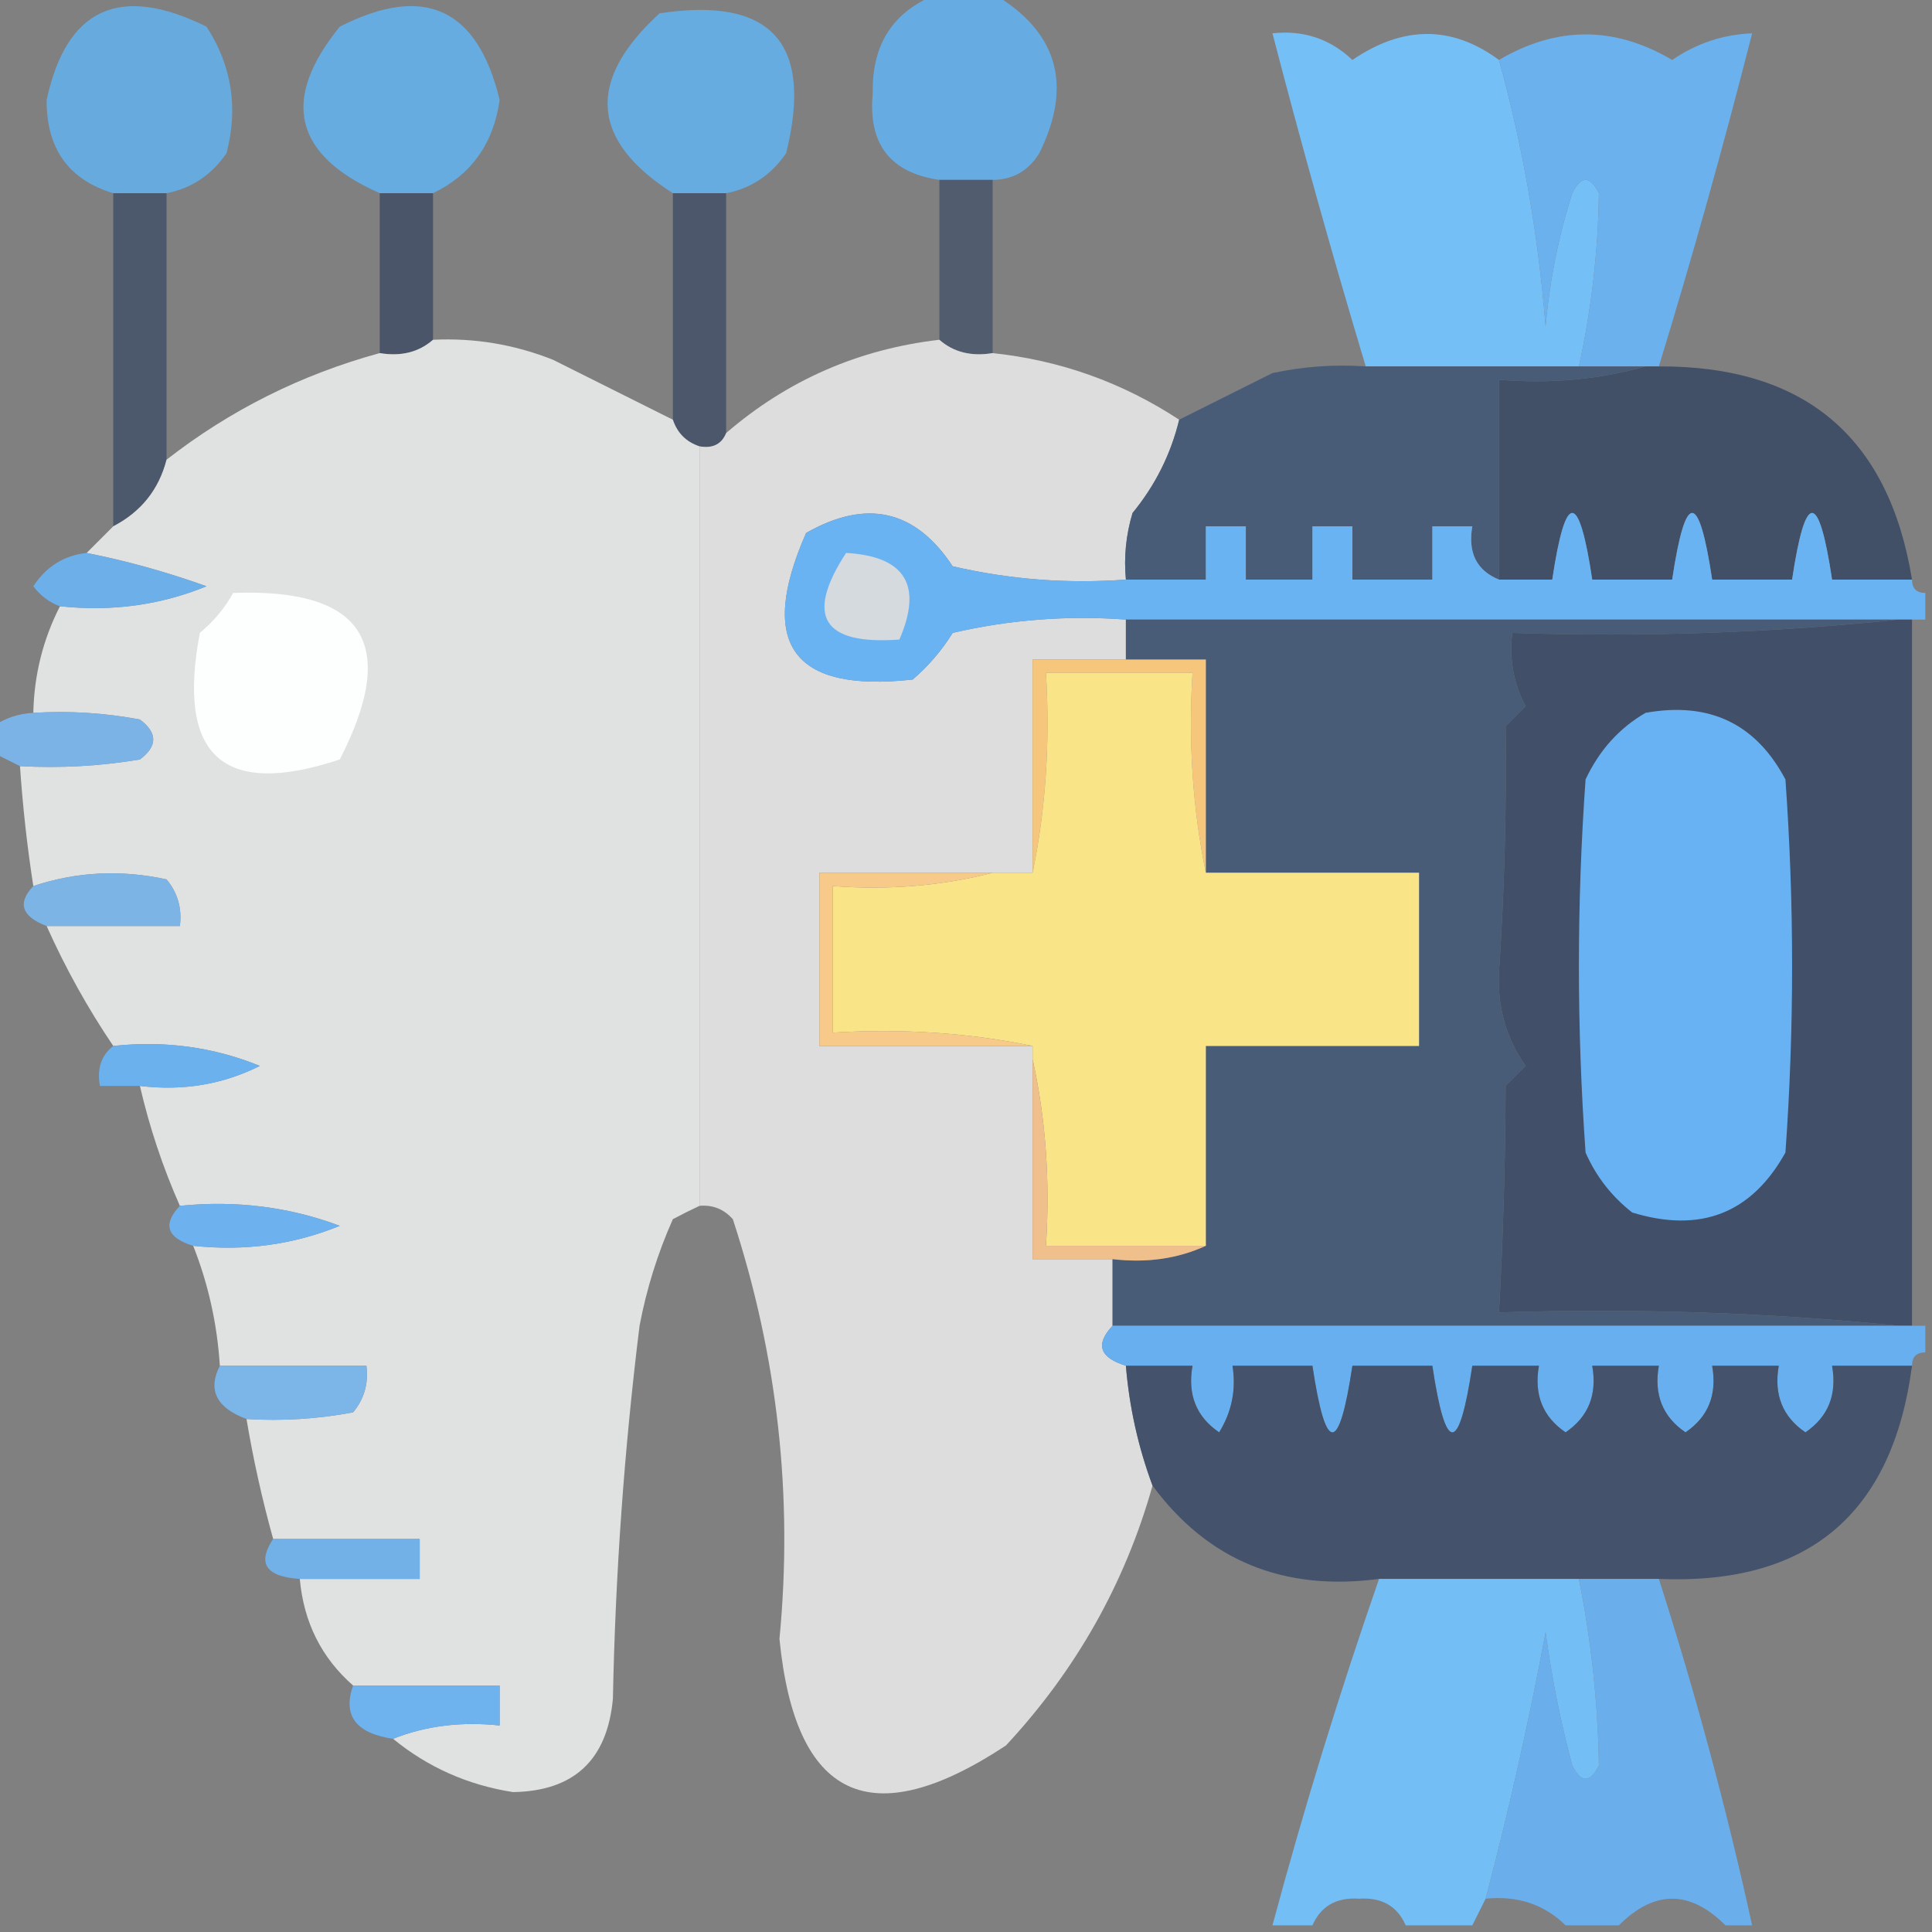 <?xml version="1.0" encoding="UTF-8"?>
<!DOCTYPE svg PUBLIC "-//W3C//DTD SVG 1.1//EN" "http://www.w3.org/Graphics/SVG/1.1/DTD/svg11.dtd">
<svg xmlns="http://www.w3.org/2000/svg" version="1.1" width="145px" height="145px" style="shape-rendering:geometricPrecision; text-rendering:geometricPrecision; image-rendering:optimizeQuality; fill-rule:evenodd; clip-rule:evenodd" xmlns:xlink="http://www.w3.org/1999/xlink">
<rect width="100%" height="100%" fill="#808080" stroke="none"/>
<g><path style="opacity:0.85" fill="#62b4f4" d="M 70.5,-0.5 C 71.833,-0.5 73.167,-0.5 74.5,-0.5C 79.376,2.361 80.542,6.361 78,11.5C 77.184,12.823 76.017,13.489 74.5,13.5C 73.167,13.5 71.833,13.5 70.5,13.5C 66.808,12.966 65.141,10.799 65.5,7C 65.426,3.256 67.092,0.756 70.5,-0.5 Z"/></g>
<g><path style="opacity:0.817" fill="#61b4f3" d="M 12.5,14.5 C 11.167,14.5 9.833,14.5 8.5,14.5C 5.147,13.488 3.48,11.154 3.5,7.5C 4.987,0.614 8.987,-1.219 15.5,2C 17.393,4.917 17.893,8.084 17,11.5C 15.871,13.141 14.371,14.141 12.5,14.5 Z"/></g>
<g><path style="opacity:0.836" fill="#61b4f3" d="M 32.5,14.5 C 31.167,14.5 29.833,14.5 28.5,14.5C 22.049,11.646 21.049,7.479 25.5,2C 31.838,-1.224 35.838,0.609 37.5,7.5C 37.037,10.782 35.37,13.116 32.5,14.5 Z"/></g>
<g><path style="opacity:0.831" fill="#61b4f3" d="M 54.5,14.5 C 53.167,14.5 51.833,14.5 50.5,14.5C 44.319,10.549 43.986,6.049 49.5,1C 57.891,-0.275 61.057,3.225 59,11.5C 57.871,13.141 56.371,14.141 54.5,14.5 Z"/></g>
<g><path style="opacity:0.993" fill="#75bff7" d="M 112.5,4.5 C 114.276,10.902 115.443,17.569 116,24.5C 116.297,21.086 116.964,17.753 118,14.5C 118.667,13.167 119.333,13.167 120,14.5C 119.944,18.849 119.444,23.183 118.5,27.5C 113.167,27.5 107.833,27.5 102.5,27.5C 100.011,19.211 97.678,10.878 95.5,2.5C 97.827,2.247 99.827,2.914 101.5,4.5C 105.311,1.9 108.978,1.9 112.5,4.5 Z"/></g>
<g><path style="opacity:0.931" fill="#69b4f5" d="M 124.5,27.5 C 124.167,27.5 123.833,27.5 123.5,27.5C 121.833,27.5 120.167,27.5 118.5,27.5C 119.444,23.183 119.944,18.849 120,14.5C 119.333,13.167 118.667,13.167 118,14.5C 116.964,17.753 116.297,21.086 116,24.5C 115.443,17.569 114.276,10.902 112.5,4.5C 116.838,1.943 121.172,1.943 125.5,4.5C 127.323,3.253 129.323,2.586 131.5,2.5C 129.37,10.891 127.036,19.225 124.5,27.5 Z"/></g>
<g><path style="opacity:0.81" fill="#414f68" d="M 8.5,14.5 C 9.833,14.5 11.167,14.5 12.5,14.5C 12.5,21.167 12.5,27.833 12.5,34.5C 11.92,36.749 10.587,38.415 8.5,39.5C 8.5,31.167 8.5,22.833 8.5,14.5 Z"/></g>
<g><path style="opacity:0.825" fill="#3f4d66" d="M 28.5,14.5 C 29.833,14.5 31.167,14.5 32.5,14.5C 32.5,18.167 32.5,21.833 32.5,25.5C 31.432,26.434 30.099,26.768 28.5,26.5C 28.5,22.5 28.5,18.5 28.5,14.5 Z"/></g>
<g><path style="opacity:0.813" fill="#404e67" d="M 50.5,14.5 C 51.833,14.5 53.167,14.5 54.5,14.5C 54.5,20.5 54.5,26.5 54.5,32.5C 54.158,33.338 53.492,33.672 52.5,33.5C 51.5,33.167 50.833,32.5 50.5,31.5C 50.5,25.833 50.5,20.167 50.5,14.5 Z"/></g>
<g><path style="opacity:0.74" fill="#42506a" d="M 70.5,13.5 C 71.833,13.5 73.167,13.5 74.5,13.5C 74.5,17.833 74.5,22.167 74.5,26.5C 72.901,26.768 71.568,26.434 70.5,25.5C 70.5,21.5 70.5,17.5 70.5,13.5 Z"/></g>
<g><path style="opacity:0.977" fill="#e2e3e3" d="M 32.5,25.5 C 35.607,25.351 38.607,25.851 41.5,27C 44.553,28.527 47.553,30.027 50.5,31.5C 50.833,32.5 51.5,33.167 52.5,33.5C 52.5,52.5 52.5,71.5 52.5,90.5C 51.85,90.804 51.184,91.137 50.5,91.5C 49.359,94.062 48.526,96.728 48,99.5C 46.85,108.791 46.184,118.124 46,127.5C 45.572,132.096 43.072,134.429 38.5,134.5C 35.11,133.97 32.11,132.637 29.5,130.5C 31.948,129.527 34.615,129.194 37.5,129.5C 37.5,128.5 37.5,127.5 37.5,126.5C 33.833,126.5 30.167,126.5 26.5,126.5C 24.127,124.421 22.794,121.754 22.5,118.5C 25.5,118.5 28.5,118.5 31.5,118.5C 31.5,117.5 31.5,116.5 31.5,115.5C 27.833,115.5 24.167,115.5 20.5,115.5C 19.677,112.539 19.01,109.539 18.5,106.5C 21.187,106.664 23.854,106.497 26.5,106C 27.337,104.989 27.67,103.822 27.5,102.5C 23.833,102.5 20.167,102.5 16.5,102.5C 16.3,99.37 15.634,96.37 14.5,93.5C 18.375,93.915 22.042,93.415 25.5,92C 21.703,90.576 17.703,90.076 13.5,90.5C 12.216,87.598 11.216,84.598 10.5,81.5C 13.722,81.892 16.722,81.392 19.5,80C 16.042,78.585 12.375,78.085 8.5,78.5C 6.58,75.661 4.913,72.661 3.5,69.5C 6.833,69.5 10.167,69.5 13.5,69.5C 13.67,68.178 13.337,67.011 12.5,66C 9.076,65.253 5.743,65.42 2.5,66.5C 2.037,63.518 1.704,60.518 1.5,57.5C 4.518,57.665 7.518,57.498 10.5,57C 11.833,56 11.833,55 10.5,54C 7.854,53.503 5.187,53.336 2.5,53.5C 2.56,50.659 3.226,47.992 4.5,45.5C 8.375,45.916 12.042,45.416 15.5,44C 12.5,42.926 9.5,42.093 6.5,41.5C 7.167,40.833 7.833,40.167 8.5,39.5C 10.587,38.415 11.92,36.749 12.5,34.5C 17.275,30.779 22.609,28.112 28.5,26.5C 30.099,26.768 31.432,26.434 32.5,25.5 Z"/></g>
<g><path style="opacity:0.996" fill="#ddddde" d="M 70.5,25.5 C 71.568,26.434 72.901,26.768 74.5,26.5C 79.575,27.038 84.241,28.705 88.5,31.5C 87.872,34.09 86.705,36.423 85,38.5C 84.507,40.134 84.34,41.801 84.5,43.5C 80.116,43.826 75.783,43.492 71.5,42.5C 68.698,38.251 65.031,37.418 60.5,40C 56.831,48.336 59.498,52.003 68.5,51C 69.687,49.98 70.687,48.814 71.5,47.5C 75.783,46.508 80.116,46.174 84.5,46.5C 84.5,47.5 84.5,48.5 84.5,49.5C 82.167,49.5 79.833,49.5 77.5,49.5C 77.5,54.833 77.5,60.167 77.5,65.5C 76.5,65.5 75.5,65.5 74.5,65.5C 70.167,65.5 65.833,65.5 61.5,65.5C 61.5,69.833 61.5,74.167 61.5,78.5C 66.833,78.5 72.167,78.5 77.5,78.5C 77.5,78.833 77.5,79.167 77.5,79.5C 77.5,84.5 77.5,89.5 77.5,94.5C 79.5,94.5 81.5,94.5 83.5,94.5C 83.5,96.167 83.5,97.833 83.5,99.5C 82.185,100.895 82.519,101.895 84.5,102.5C 84.756,105.598 85.422,108.598 86.5,111.5C 84.432,118.837 80.766,125.337 75.5,131C 65.353,137.701 59.686,135.035 58.5,123C 59.532,112.291 58.366,101.791 55,91.5C 54.329,90.748 53.496,90.414 52.5,90.5C 52.5,71.5 52.5,52.5 52.5,33.5C 53.492,33.672 54.158,33.338 54.5,32.5C 59.092,28.539 64.425,26.206 70.5,25.5 Z"/></g>
<g><path style="opacity:1" fill="#495c77" d="M 102.5,27.5 C 107.833,27.5 113.167,27.5 118.5,27.5C 120.167,27.5 121.833,27.5 123.5,27.5C 120.038,28.482 116.371,28.815 112.5,28.5C 112.5,33.5 112.5,38.5 112.5,43.5C 110.824,42.817 110.157,41.483 110.5,39.5C 109.5,39.5 108.5,39.5 107.5,39.5C 107.5,40.833 107.5,42.167 107.5,43.5C 105.5,43.5 103.5,43.5 101.5,43.5C 101.5,42.167 101.5,40.833 101.5,39.5C 100.5,39.5 99.5,39.5 98.5,39.5C 98.5,40.833 98.5,42.167 98.5,43.5C 96.833,43.5 95.167,43.5 93.5,43.5C 93.5,42.167 93.5,40.833 93.5,39.5C 92.5,39.5 91.5,39.5 90.5,39.5C 90.5,40.833 90.5,42.167 90.5,43.5C 88.5,43.5 86.5,43.5 84.5,43.5C 84.34,41.801 84.507,40.134 85,38.5C 86.705,36.423 87.872,34.09 88.5,31.5C 90.78,30.36 93.114,29.193 95.5,28C 97.81,27.503 100.143,27.337 102.5,27.5 Z"/></g>
<g><path style="opacity:0.965" fill="#3f4e67" d="M 123.5,27.5 C 123.833,27.5 124.167,27.5 124.5,27.5C 135.423,27.453 141.756,32.786 143.5,43.5C 141.5,43.5 139.5,43.5 137.5,43.5C 136.5,36.833 135.5,36.833 134.5,43.5C 132.5,43.5 130.5,43.5 128.5,43.5C 127.5,36.833 126.5,36.833 125.5,43.5C 123.5,43.5 121.5,43.5 119.5,43.5C 118.5,36.833 117.5,36.833 116.5,43.5C 115.167,43.5 113.833,43.5 112.5,43.5C 112.5,38.5 112.5,33.5 112.5,28.5C 116.371,28.815 120.038,28.482 123.5,27.5 Z"/></g>
<g><path style="opacity:0.996" fill="#6ab3f2" d="M 84.5,43.5 C 86.5,43.5 88.5,43.5 90.5,43.5C 90.5,42.167 90.5,40.833 90.5,39.5C 91.5,39.5 92.5,39.5 93.5,39.5C 93.5,40.833 93.5,42.167 93.5,43.5C 95.167,43.5 96.833,43.5 98.5,43.5C 98.5,42.167 98.5,40.833 98.5,39.5C 99.5,39.5 100.5,39.5 101.5,39.5C 101.5,40.833 101.5,42.167 101.5,43.5C 103.5,43.5 105.5,43.5 107.5,43.5C 107.5,42.167 107.5,40.833 107.5,39.5C 108.5,39.5 109.5,39.5 110.5,39.5C 110.157,41.483 110.824,42.817 112.5,43.5C 113.833,43.5 115.167,43.5 116.5,43.5C 117.5,36.833 118.5,36.833 119.5,43.5C 121.5,43.5 123.5,43.5 125.5,43.5C 126.5,36.833 127.5,36.833 128.5,43.5C 130.5,43.5 132.5,43.5 134.5,43.5C 135.5,36.833 136.5,36.833 137.5,43.5C 139.5,43.5 141.5,43.5 143.5,43.5C 143.5,44.167 143.833,44.5 144.5,44.5C 144.5,45.167 144.5,45.833 144.5,46.5C 144.167,46.5 143.833,46.5 143.5,46.5C 143.167,46.5 142.833,46.5 142.5,46.5C 123.167,46.5 103.833,46.5 84.5,46.5C 80.116,46.174 75.783,46.508 71.5,47.5C 70.687,48.814 69.687,49.98 68.5,51C 59.498,52.003 56.831,48.336 60.5,40C 65.031,37.418 68.698,38.251 71.5,42.5C 75.783,43.492 80.116,43.826 84.5,43.5 Z"/></g>
<g><path style="opacity:0.903" fill="#6bb4f4" d="M 6.5,41.5 C 9.5,42.093 12.5,42.926 15.5,44C 12.042,45.416 8.375,45.916 4.5,45.5C 3.711,45.217 3.044,44.717 2.5,44C 3.471,42.519 4.804,41.685 6.5,41.5 Z"/></g>
<g><path style="opacity:1" fill="#d5dadf" d="M 63.5,41.5 C 67.935,41.752 69.268,43.919 67.5,48C 61.738,48.418 60.404,46.251 63.5,41.5 Z"/></g>
<g><path style="opacity:1" fill="#fdfefe" d="M 17.5,44.5 C 27.309,44.138 29.976,48.305 25.5,57C 16.738,59.91 13.238,56.744 15,47.5C 16.045,46.627 16.878,45.627 17.5,44.5 Z"/></g>
<g><path style="opacity:1" fill="#495c77" d="M 84.5,46.5 C 103.833,46.5 123.167,46.5 142.5,46.5C 133.014,47.494 123.348,47.827 113.5,47.5C 113.261,49.467 113.594,51.3 114.5,53C 114,53.5 113.5,54 113,54.5C 113.075,60.706 112.908,66.873 112.5,73C 112.376,75.59 113.042,77.923 114.5,80C 114,80.5 113.5,81 113,81.5C 112.979,87.225 112.813,92.892 112.5,98.5C 122.681,98.173 132.681,98.506 142.5,99.5C 122.833,99.5 103.167,99.5 83.5,99.5C 83.5,97.833 83.5,96.167 83.5,94.5C 86.059,94.802 88.393,94.468 90.5,93.5C 90.5,88.5 90.5,83.5 90.5,78.5C 95.833,78.5 101.167,78.5 106.5,78.5C 106.5,74.167 106.5,69.833 106.5,65.5C 101.167,65.5 95.833,65.5 90.5,65.5C 90.5,60.167 90.5,54.833 90.5,49.5C 88.5,49.5 86.5,49.5 84.5,49.5C 84.5,48.5 84.5,47.5 84.5,46.5 Z"/></g>
<g><path style="opacity:0.972" fill="#3f4e67" d="M 142.5,46.5 C 142.833,46.5 143.167,46.5 143.5,46.5C 143.5,64.167 143.5,81.833 143.5,99.5C 143.167,99.5 142.833,99.5 142.5,99.5C 132.681,98.506 122.681,98.173 112.5,98.5C 112.813,92.892 112.979,87.225 113,81.5C 113.5,81 114,80.5 114.5,80C 113.042,77.923 112.376,75.59 112.5,73C 112.908,66.873 113.075,60.706 113,54.5C 113.5,54 114,53.5 114.5,53C 113.594,51.3 113.261,49.467 113.5,47.5C 123.348,47.827 133.014,47.494 142.5,46.5 Z"/></g>
<g><path style="opacity:1" fill="#f5c67c" d="M 84.5,49.5 C 86.5,49.5 88.5,49.5 90.5,49.5C 90.5,54.833 90.5,60.167 90.5,65.5C 89.513,60.695 89.18,55.695 89.5,50.5C 85.833,50.5 82.167,50.5 78.5,50.5C 78.82,55.695 78.487,60.695 77.5,65.5C 77.5,60.167 77.5,54.833 77.5,49.5C 79.833,49.5 82.167,49.5 84.5,49.5 Z"/></g>
<g><path style="opacity:0.893" fill="#7ab9f2" d="M 2.5,53.5 C 5.187,53.336 7.854,53.503 10.5,54C 11.833,55 11.833,56 10.5,57C 7.518,57.498 4.518,57.665 1.5,57.5C 0.833,57.167 0.167,56.833 -0.5,56.5C -0.5,55.833 -0.5,55.167 -0.5,54.5C 0.391,53.89 1.391,53.557 2.5,53.5 Z"/></g>
<g><path style="opacity:1" fill="#68b2f3" d="M 123.5,53.5 C 128.28,52.641 131.78,54.307 134,58.5C 134.667,67.833 134.667,77.167 134,86.5C 131.459,91.069 127.625,92.569 122.5,91C 120.951,89.786 119.785,88.286 119,86.5C 118.333,77.167 118.333,67.833 119,58.5C 120.025,56.313 121.525,54.646 123.5,53.5 Z"/></g>
<g><path style="opacity:1" fill="#f9e588" d="M 90.5,65.5 C 95.833,65.5 101.167,65.5 106.5,65.5C 106.5,69.833 106.5,74.167 106.5,78.5C 101.167,78.5 95.833,78.5 90.5,78.5C 90.5,83.5 90.5,88.5 90.5,93.5C 86.5,93.5 82.5,93.5 78.5,93.5C 78.82,88.637 78.486,83.97 77.5,79.5C 77.5,79.167 77.5,78.833 77.5,78.5C 72.695,77.513 67.695,77.18 62.5,77.5C 62.5,73.833 62.5,70.167 62.5,66.5C 66.702,66.817 70.702,66.483 74.5,65.5C 75.5,65.5 76.5,65.5 77.5,65.5C 78.487,60.695 78.82,55.695 78.5,50.5C 82.167,50.5 85.833,50.5 89.5,50.5C 89.18,55.695 89.513,60.695 90.5,65.5 Z"/></g>
<g><path style="opacity:0.886" fill="#7bbaf2" d="M 3.5,69.5 C 1.618,68.779 1.285,67.779 2.5,66.5C 5.743,65.42 9.076,65.253 12.5,66C 13.337,67.011 13.67,68.178 13.5,69.5C 10.167,69.5 6.833,69.5 3.5,69.5 Z"/></g>
<g><path style="opacity:1" fill="#f7ca89" d="M 74.5,65.5 C 70.702,66.483 66.702,66.817 62.5,66.5C 62.5,70.167 62.5,73.833 62.5,77.5C 67.695,77.18 72.695,77.513 77.5,78.5C 72.167,78.5 66.833,78.5 61.5,78.5C 61.5,74.167 61.5,69.833 61.5,65.5C 65.833,65.5 70.167,65.5 74.5,65.5 Z"/></g>
<g><path style="opacity:0.94" fill="#69b4f4" d="M 8.5,78.5 C 12.375,78.085 16.042,78.585 19.5,80C 16.722,81.392 13.722,81.892 10.5,81.5C 9.5,81.5 8.5,81.5 7.5,81.5C 7.263,80.209 7.596,79.209 8.5,78.5 Z"/></g>
<g><path style="opacity:1" fill="#efc08c" d="M 77.5,79.5 C 78.486,83.97 78.82,88.637 78.5,93.5C 82.5,93.5 86.5,93.5 90.5,93.5C 88.393,94.468 86.059,94.802 83.5,94.5C 81.5,94.5 79.5,94.5 77.5,94.5C 77.5,89.5 77.5,84.5 77.5,79.5 Z"/></g>
<g><path style="opacity:0.952" fill="#6cb5f4" d="M 13.5,90.5 C 17.703,90.076 21.703,90.576 25.5,92C 22.042,93.415 18.375,93.915 14.5,93.5C 12.519,92.895 12.185,91.895 13.5,90.5 Z"/></g>
<g><path style="opacity:0.994" fill="#67afef" d="M 83.5,99.5 C 103.167,99.5 122.833,99.5 142.5,99.5C 142.833,99.5 143.167,99.5 143.5,99.5C 143.833,99.5 144.167,99.5 144.5,99.5C 144.5,100.167 144.5,100.833 144.5,101.5C 143.833,101.5 143.5,101.833 143.5,102.5C 141.5,102.5 139.5,102.5 137.5,102.5C 137.884,104.665 137.217,106.332 135.5,107.5C 133.783,106.332 133.116,104.665 133.5,102.5C 131.833,102.5 130.167,102.5 128.5,102.5C 128.884,104.665 128.217,106.332 126.5,107.5C 124.783,106.332 124.116,104.665 124.5,102.5C 122.833,102.5 121.167,102.5 119.5,102.5C 119.884,104.665 119.217,106.332 117.5,107.5C 115.783,106.332 115.116,104.665 115.5,102.5C 113.833,102.5 112.167,102.5 110.5,102.5C 109.5,109.167 108.5,109.167 107.5,102.5C 105.5,102.5 103.5,102.5 101.5,102.5C 100.5,109.167 99.5,109.167 98.5,102.5C 96.5,102.5 94.5,102.5 92.5,102.5C 92.785,104.288 92.452,105.955 91.5,107.5C 89.783,106.332 89.116,104.665 89.5,102.5C 87.833,102.5 86.167,102.5 84.5,102.5C 82.519,101.895 82.185,100.895 83.5,99.5 Z"/></g>
<g><path style="opacity:0.908" fill="#7bbaf2" d="M 16.5,102.5 C 20.167,102.5 23.833,102.5 27.5,102.5C 27.67,103.822 27.337,104.989 26.5,106C 23.854,106.497 21.187,106.664 18.5,106.5C 16.238,105.655 15.571,104.322 16.5,102.5 Z"/></g>
<g><path style="opacity:0.963" fill="#42516a" d="M 84.5,102.5 C 86.167,102.5 87.833,102.5 89.5,102.5C 89.116,104.665 89.783,106.332 91.5,107.5C 92.452,105.955 92.785,104.288 92.5,102.5C 94.5,102.5 96.5,102.5 98.5,102.5C 99.5,109.167 100.5,109.167 101.5,102.5C 103.5,102.5 105.5,102.5 107.5,102.5C 108.5,109.167 109.5,109.167 110.5,102.5C 112.167,102.5 113.833,102.5 115.5,102.5C 115.116,104.665 115.783,106.332 117.5,107.5C 119.217,106.332 119.884,104.665 119.5,102.5C 121.167,102.5 122.833,102.5 124.5,102.5C 124.116,104.665 124.783,106.332 126.5,107.5C 128.217,106.332 128.884,104.665 128.5,102.5C 130.167,102.5 131.833,102.5 133.5,102.5C 133.116,104.665 133.783,106.332 135.5,107.5C 137.217,106.332 137.884,104.665 137.5,102.5C 139.5,102.5 141.5,102.5 143.5,102.5C 142.032,113.636 135.699,118.969 124.5,118.5C 122.5,118.5 120.5,118.5 118.5,118.5C 113.5,118.5 108.5,118.5 103.5,118.5C 96.318,119.449 90.651,117.116 86.5,111.5C 85.422,108.598 84.756,105.598 84.5,102.5 Z"/></g>
<g><path style="opacity:0.898" fill="#71b6f4" d="M 20.5,115.5 C 24.167,115.5 27.833,115.5 31.5,115.5C 31.5,116.5 31.5,117.5 31.5,118.5C 28.5,118.5 25.5,118.5 22.5,118.5C 19.949,118.332 19.282,117.332 20.5,115.5 Z"/></g>
<g><path style="opacity:0.994" fill="#74bef6" d="M 103.5,118.5 C 108.5,118.5 113.5,118.5 118.5,118.5C 119.428,123.154 119.928,127.821 120,132.5C 119.333,133.833 118.667,133.833 118,132.5C 117.118,129.211 116.452,125.877 116,122.5C 114.738,129.244 113.238,135.911 111.5,142.5C 111.167,143.167 110.833,143.833 110.5,144.5C 108.833,144.5 107.167,144.5 105.5,144.5C 104.866,143.053 103.699,142.387 102,142.5C 100.301,142.387 99.134,143.053 98.5,144.5C 97.5,144.5 96.5,144.5 95.5,144.5C 97.86,135.725 100.526,127.058 103.5,118.5 Z"/></g>
<g><path style="opacity:0.918" fill="#69b4f5" d="M 118.5,118.5 C 120.5,118.5 122.5,118.5 124.5,118.5C 127.246,127.068 129.579,135.735 131.5,144.5C 130.833,144.5 130.167,144.5 129.5,144.5C 126.833,141.833 124.167,141.833 121.5,144.5C 120.167,144.5 118.833,144.5 117.5,144.5C 115.898,142.926 113.898,142.259 111.5,142.5C 113.238,135.911 114.738,129.244 116,122.5C 116.452,125.877 117.118,129.211 118,132.5C 118.667,133.833 119.333,133.833 120,132.5C 119.928,127.821 119.428,123.154 118.5,118.5 Z"/></g>
<g><path style="opacity:0.945" fill="#6db5f4" d="M 26.5,126.5 C 30.167,126.5 33.833,126.5 37.5,126.5C 37.5,127.5 37.5,128.5 37.5,129.5C 34.615,129.194 31.948,129.527 29.5,130.5C 26.708,130.09 25.708,128.756 26.5,126.5 Z"/></g>
</svg>

